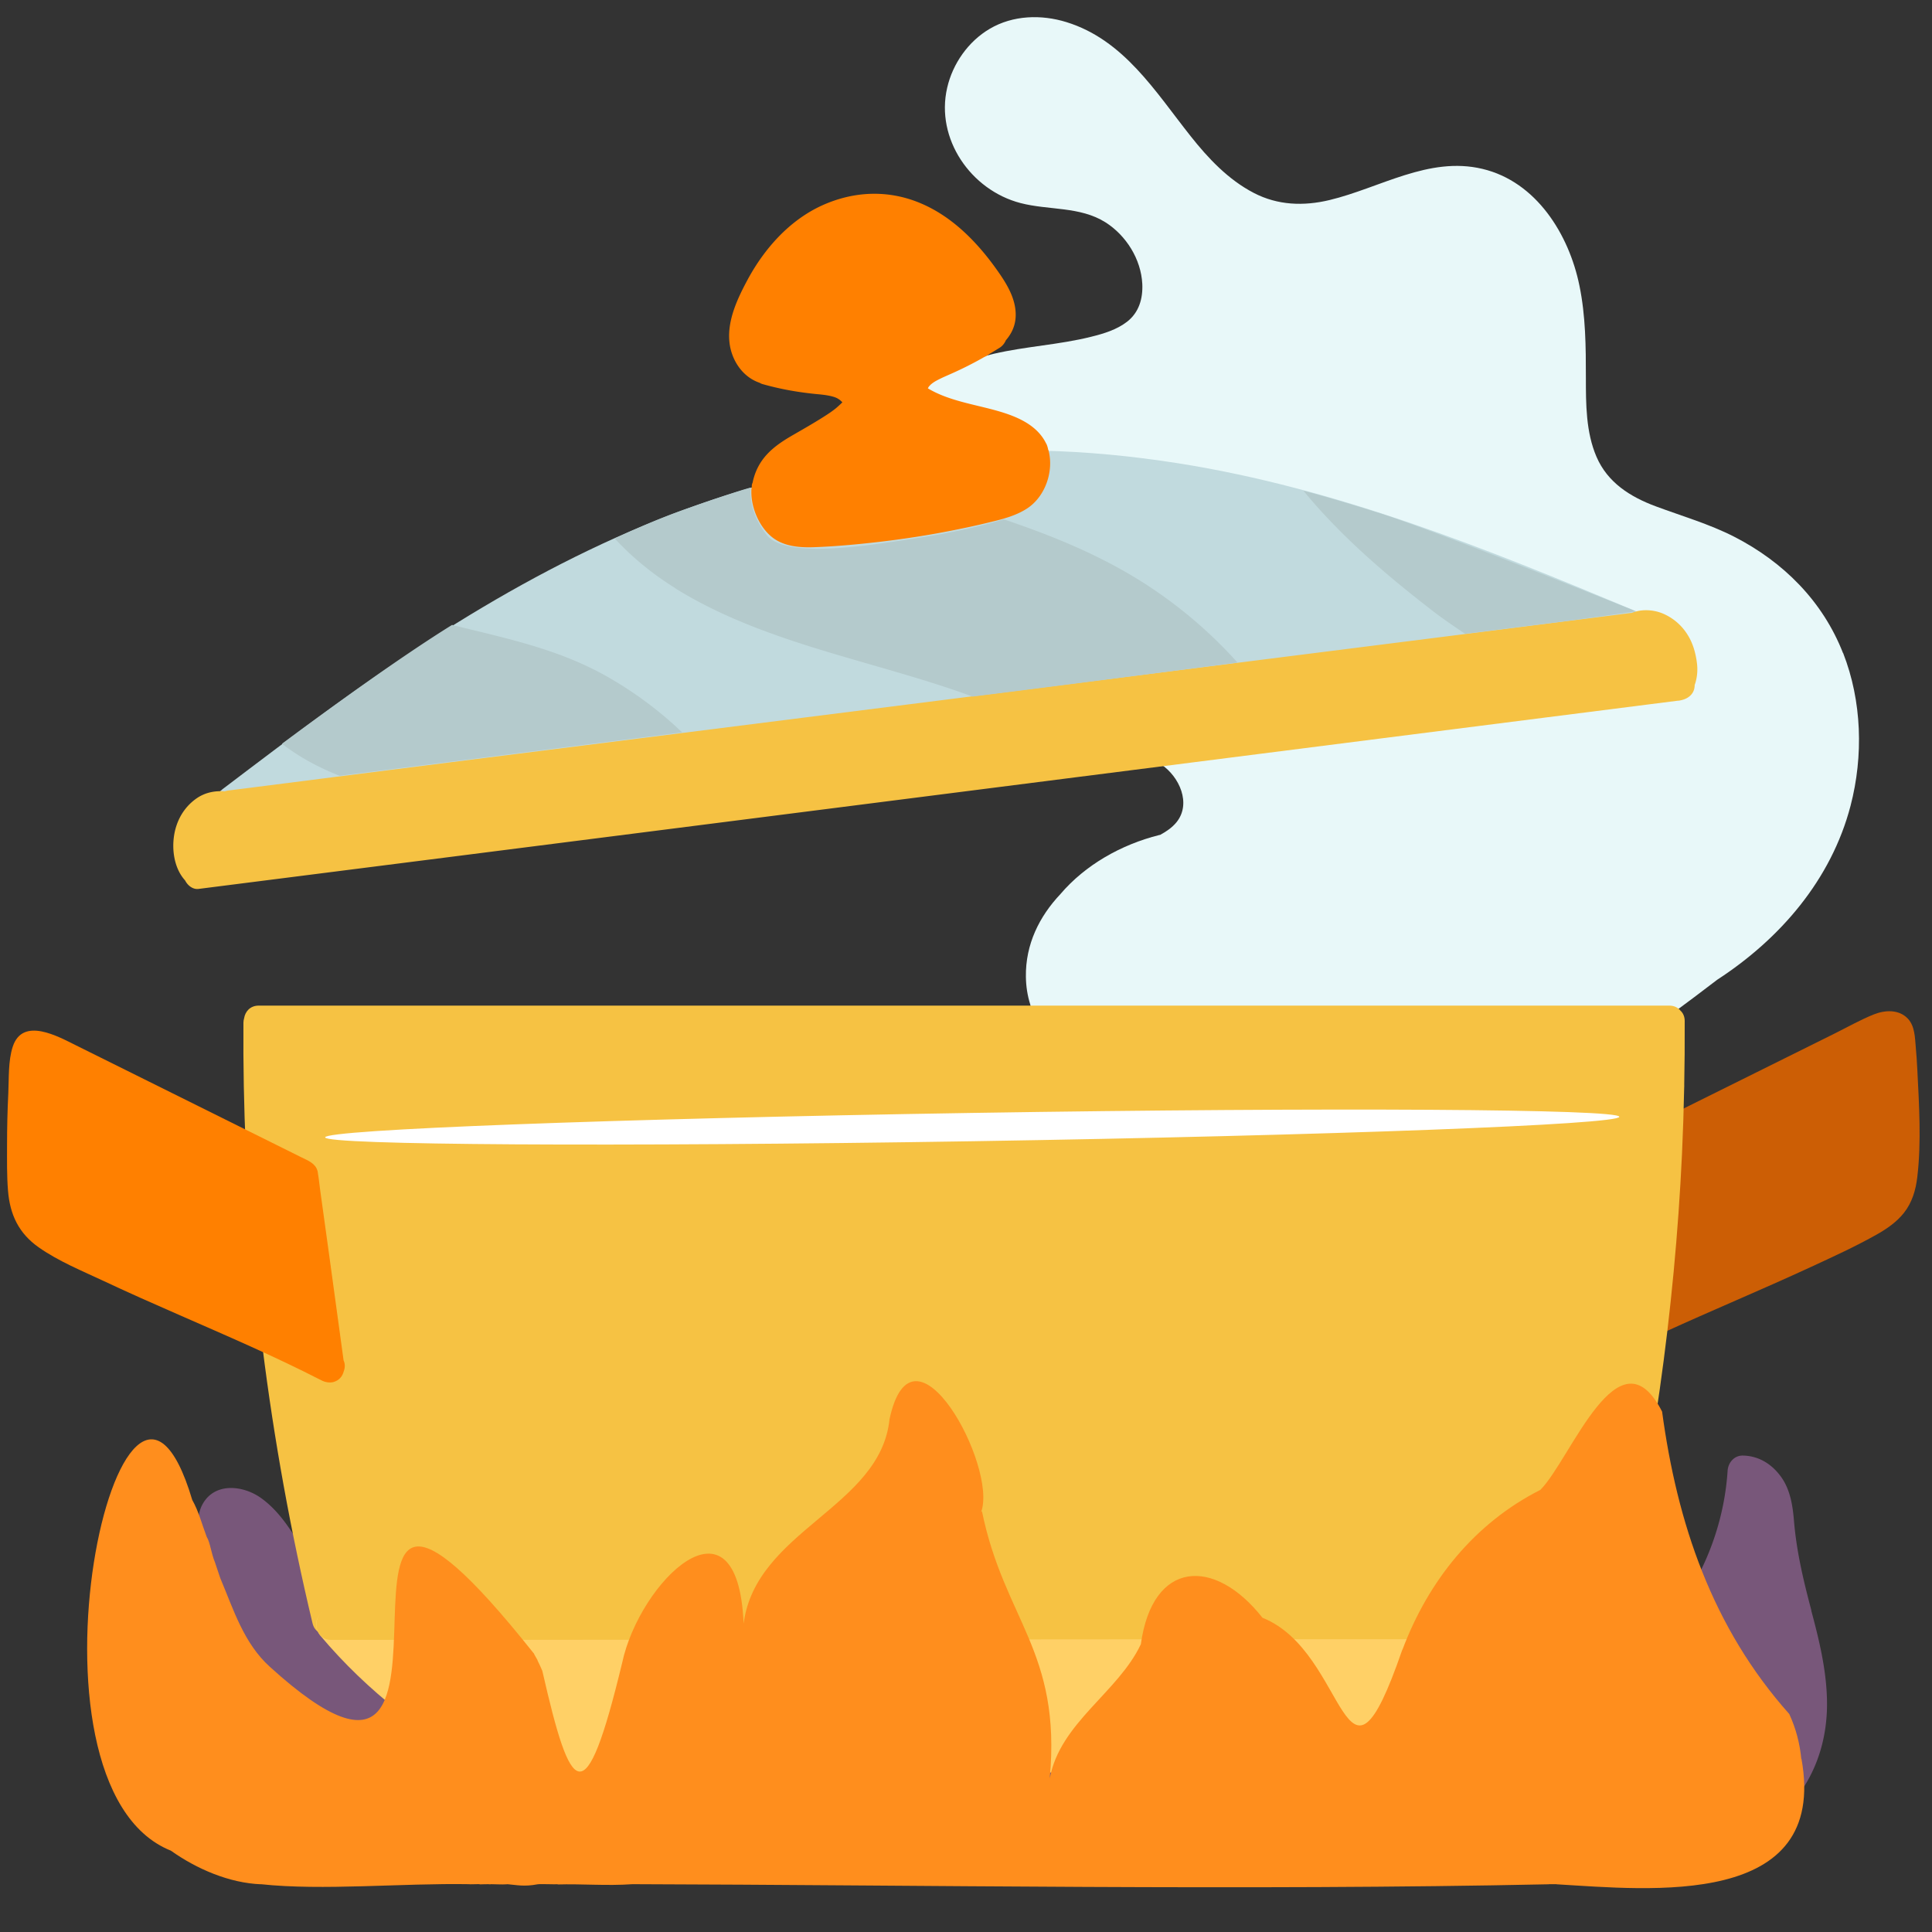 <svg id="Illustration" xmlns="http://www.w3.org/2000/svg" viewBox="0 0 200 200"><rect x="0" y="0" width="200" height="200" fill="#333333" stroke="none"/><defs><style>.cls-1{fill:none}.cls-2{fill:#f6c243}.cls-5{fill:#ffd066}.cls-6{fill:#ff8000}.cls-7{fill:#ff8e1d}.cls-9{fill:#b4cacc}</style></defs><path d="M187.51 166.7c-.81-3.05-1.52-6.02-1.79-9.17-.13-1.6-.37-3.27-1.32-4.61-.94-1.33-2.31-2.21-3.97-2.24-.91-.02-1.54.74-1.59 1.59-.3 4.55-1.76 8.97-4.18 12.83-2.25 3.6-5.37 6.65-8.36 9.69-.92-2.02-1.67-4.07-1.88-6.34-.28-2.9-.81-5.56-2.52-7.99-.6-.86-2.23-1.2-2.76 0-.97 2.25-3.42 3.53-4.93 5.39-1.69 2.08-2.93 4.44-4.12 6.83-1.71 3.45-3.63 7.57-7.04 9.68-.17-5.82-1.27-11.75-4.85-16.47-1.79-2.35-4.05-4.32-6.77-5.49-1.27-.55-2.78-.93-3.8-1.91-.98-.95-1.42-2.32-1.9-3.56-.62-1.62-1.35-3.19-2.69-4.34-1.38-1.18-3.12-1.84-4.92-1.28-.6.18-1.26.84-1.17 1.54.67 5.28-3.63 9.21-7.33 12.25-2.05 1.68-4.15 3.32-5.88 5.34-1.83 2.13-3.05 4.64-4.64 6.94-1.15 1.68-3.01 3.61-5.17 3.94.28-5.77-.96-11.56-3.49-16.75-1.38-2.85-3.2-5.43-5.29-7.8-1.77-2.01-3.91-4.08-4.72-6.71-.4-1.3-.24-2.64-.5-3.95-.28-1.5-1.39-2.76-2.95-2.92-3.26-.34-5.25 3.63-6.65 5.96-1.57 2.62-3 5.34-4.75 7.84a22.625 22.625 0 0 1-6.56 6.26c-5.17 3.27-12.02 6.26-14.05 12.46-.83-1.44-1.86-2.74-3.12-3.85-1.93-1.68-4.32-2.57-6.33-4.11-3.66-2.81-4.69-7.9-8.45-10.64-1.86-1.36-4.86-1.71-6.12.64-.63 1.18-.41 2.45-.3 3.71.12 1.38.08 2.77-.06 4.15-.49 5.14-2.43 10.2-1.77 15.41.59 4.67 2.66 9.53 6.74 12.17.12.1.26.18.42.24.29.13.57.16.82.11h153.28c.38 0 .69-.11.94-.29.11-.06.22-.13.33-.23 2.1-1.88 4.12-3.92 5.58-6.35 1.56-2.59 2.25-5.56 2.2-8.58-.05-3.19-.81-6.31-1.63-9.37l.02-.02Z" style="fill:#78577a" id="Back_fire"/><path d="M190.79 67.61c-2.1-5.37-6.17-9.44-11.27-12.05-2.61-1.33-5.39-2.13-8.13-3.15-2.63-.98-4.97-2.45-6.12-5.12-1.1-2.55-1.1-5.47-1.1-8.19 0-3.2-.02-6.4-.67-9.54-1.08-5.29-4.46-10.76-10.05-12.08-5.54-1.32-10.61 1.98-15.82 3.23-2.68.64-5.36.55-7.84-.74-2.64-1.37-4.72-3.58-6.54-5.88-3.65-4.6-6.9-9.96-12.85-11.8-2.61-.81-5.55-.72-7.94.69-2.22 1.3-3.84 3.61-4.41 6.11-1.22 5.28 2.45 10.59 7.59 11.93 2.92.76 6.15.33 8.79 1.99 2.15 1.36 3.69 3.82 3.82 6.38.07 1.52-.34 2.95-1.57 3.91-1.07.83-2.42 1.24-3.72 1.56-3.31.83-6.75.99-10.07 1.76-2.67.62-5.29 1.68-7.4 3.46-2.32 1.96-3.44 4.73-4.03 7.65-1.28 6.3-2.08 13.27.06 19.46 1.69 4.87 5.36 9.33 10.39 10.93 3.07.97 6.25.5 9.37.08 2.91-.4 6.35-.79 8.93.94 1.86 1.23 3.16 4.05 1.57 5.99-.45.55-1.06.96-1.69 1.3-.03 0-.05 0-.08.01-3.95.99-7.67 3.1-10.24 6.12-2.18 2.31-3.62 5.2-3.57 8.55.01.98.16 1.95.45 2.87 1.21 5.4 6.17 9.58 10.94 12.11 12.5 6.64 27.51 4.39 39.79-1.51 7.32-3.51 13.97-8.24 20.39-13.16 6.52-4.24 11.8-10.36 13.8-18.01 1.34-5.16 1.18-10.82-.77-15.81h-.01Z" style="fill:#e8f8f9" id="Layer_13"/><g id="Cooking_pot"><path d="M198.48 110.71c-.04-.77-.09-1.54-.16-2.31-.09-1-.09-2.16-.81-2.94-.93-.99-2.37-.91-3.53-.45-1.4.56-2.75 1.33-4.1 2l-17.4 8.64c-1.25.62-.9 2.1.03 2.69l-.51 16.22c-.46.21-.93.41-1.39.63-.79.36-.98 1.49-.57 2.18.47.81 1.4.93 2.18.57 5.02-2.3 10.13-4.42 15.15-6.74 2.36-1.09 4.75-2.18 7.01-3.46 1.01-.58 1.98-1.26 2.71-2.18.86-1.09 1.23-2.37 1.39-3.73.43-3.64.18-7.48 0-11.12Z" style="fill:#cc5e05"/><path class="cls-2" d="M27.17 139.43c1.2 9.62 2.93 19.17 5.18 28.6.47 2 3.55 1.15 3.08-.85-2.19-9.15-3.9-18.42-5.07-27.75-.11-.86-.66-1.59-1.59-1.59-.78 0-1.7.74-1.59 1.59Z"/><path class="cls-2" d="M174.01 104.68c-.25-.34-.66-.58-1.21-.58H26.79c-.9 0-1.41.62-1.52 1.31-.04.14-.07.29-.07.45-.03 4.38.05 8.76.25 13.13.04.86.71 1.59 1.59 1.59.54 0 1.06-.31 1.35-.75l2.93 1.81s2.2 19.6 2.74 19.88c.53.28-5.29-2.08-5.29-2.08.91 9.3 5.13 28.17 5.53 28.77s41.85-.6 41.85-.6l88.18.58c.64 1.06 2.54 1.22 2.91-.32 3.8-15.87 6.11-32.1 6.88-48.41.21-4.58.3-9.18.28-13.77 0-.43-.15-.76-.37-1.01Z"/><path class="cls-5" d="M164.16 166.95c-4.7 5.6-10.54 10.06-16.96 13.53-1.81.98-.2 3.73 1.61 2.76 6.63-3.59 12.75-8.24 17.61-14.02.55-.66.64-1.61 0-2.25-.57-.57-1.7-.66-2.25 0Z"/><path class="cls-6" d="M35.57 140.84 34.1 130.1l-.96-6.93c-.08-.57-.13-1.15-.23-1.71-.01-.08-.01-.16-.04-.24-.22-.81-1-1.08-1.68-1.42l-1.89-.94-14.33-7.12-7.09-3.52c-1.84-.91-5.53-3-6.56.13-.48 1.46-.39 3.29-.46 4.81-.09 1.79-.13 3.59-.13 5.37 0 1.57-.03 3.17.1 4.74.2 2.47 1.11 4.4 3.17 5.85 2.06 1.45 4.52 2.45 6.8 3.52 2.53 1.19 5.09 2.32 7.65 3.44 4.97 2.18 9.97 4.32 14.8 6.8.39.21.87.29 1.26.19.6-.17.94-.59 1.07-1.1.14-.36.16-.76 0-1.11Z"/><path class="cls-5" d="M107.7 168.21s-61.44-.01-71.28 0c-.34-.38-.68-.74-1-1.13-.55-.66-1.69-.57-2.25 0-.65.65-.55 1.59 0 2.25 4.84 5.76 10.92 10.41 17.52 13.98.19.13.43.21.7.24h.06c.05 0 .08.02.13.02 13.06 0 26.11-.01 39.17-.04 11.12-.02 22.24-.05 33.37-.06 7.96 0 15.93-.01 23.89-.01 1.41 0 1.85-1.51 1.32-2.45 2.48-1.6 7.72-5.04 9.57-6.52 2.44-1.96 6.29-6.28 6.29-6.28H107.7Z"/><path class="cls-2" d="M34.29 169.76c16.93 0 33.88-.01 50.81-.03 17.35-.01 34.71-.04 52.07-.04h28.12c2.05 0 2.05-3.19 0-3.19-16.93 0-33.88.01-50.81.03-17.35.01-34.71.04-52.07.04H34.29c-2.05 0-2.05 3.19 0 3.19ZM27.49 114.02h145.3c2.05 0 2.05-3.19 0-3.19H27.49c-2.05 0-2.05 3.19 0 3.19Z"/></g><g id="Top"><path d="M169.08 63.16c-15.28-6.4-30.7-12.62-47.17-15.21-4.7-.74-9.45-1.2-14.21-1.3-1.48-.03-1.89 1.62-1.23 2.56-.24.58-.64 1.41-1.64 2.45-1.91 1.98-1.61.59-4.34 1.66-2.73 1.07-11 1.37-15.75 1.74-2.73.21-4.28-.88-5.11-1.85 1.43-.84.58-3.41-1.25-2.9C62.29 54.82 47.83 63.45 34.4 73.2c-3.83 2.78-7.6 5.64-11.37 8.5-.69.52-1.04 1.37-.57 2.18.4.67 1.49 1.1 2.18.57l1.77-1.35 12.83-1.55 88.27-11.34 38.05-5.08c.89.37 1.79.74 2.68 1.12.79.33 1.76-.36 1.96-1.11.26-.92-.32-1.63-1.11-1.96Z" style="fill:#c1dade"/><path class="cls-6" d="M108.51 46.58c-.03-.19-.08-.38-.16-.57-.02-.06-.06-.1-.08-.15 0-.01-.02-.02-.02-.04-1.09-2.12-3.59-2.93-5.75-3.49-2.17-.56-4.52-.97-6.45-2.13.03-.05.05-.09.08-.14.01-.02.02-.03.03-.05.06-.06.12-.13.18-.19.02-.02.13-.11.18-.15.04-.03.09-.06.1-.07.19-.13.4-.24.6-.34.39-.2.8-.37 1.2-.55a37.55 37.55 0 0 0 3.47-1.75c.09-.04.18-.08.27-.14.1-.06.2-.13.3-.2.34-.2.68-.41 1.02-.62.29-.18.51-.46.65-.78.57-.66.96-1.45 1.01-2.42.09-1.88-1-3.55-2.04-5-1.97-2.75-4.46-5.29-7.59-6.67-3.41-1.51-7.06-1.39-10.44.15-3.34 1.53-5.92 4.43-7.65 7.62-1.05 1.95-2.15 4.24-1.91 6.51.19 1.84 1.33 3.6 3.11 4.21.11.06.22.12.35.15 1.87.53 3.78.86 5.71 1.04.7.06 1.54.18 1.99.42.11.06.21.13.31.2 0 .01.11.11.2.19 0 0 0 .01.02.03-.21.21-.42.4-.64.59-.04.04-.39.3-.16.13l-.38.28c-.26.18-.52.35-.79.52-1.01.64-2.06 1.24-3.1 1.84-.96.55-1.93 1.17-2.69 1.98-.82.87-1.3 1.86-1.53 2.97-.04.09-.07.18-.08.27-.01.08 0 .16-.02.25 0 .06-.02.12-.03.18v.17c-.04 1.88.97 4.09 2.55 5.06 1.21.74 2.75.81 4.12.75 1.52-.06 3.05-.18 4.57-.33 3.03-.3 6.06-.72 9.06-1.3 1.51-.29 3.02-.61 4.51-.98 1.29-.31 2.64-.67 3.76-1.41 1.88-1.25 2.77-3.87 2.18-6.05Z"/><path class="cls-2" d="M175.43 70.92c.26-.72.33-1.51.24-2.25-.13-1.07-.43-2.14-1.03-3.05a5.544 5.544 0 0 0-2.61-2.15c-.95-.37-2.14-.42-3.08-.03-8.65 1.1-17.3 2.2-25.95 3.29l-29.43 3.72-30.38 3.84-29.67 3.75c-8.95 1.13-17.9 2.27-26.85 3.41-1.01.13-2.01.26-3.02.38-.13.02-.26.05-.39.09-1.03-.08-2.03.12-2.9.72-.98.68-1.69 1.64-2.08 2.79-.61 1.78-.45 4.25.88 5.71.27.53.81.96 1.4.88l27.07-3.44 31.18-3.97 32.66-4.16 31.51-4.01 27.84-3.54 2.84-.36c.13 0 .27-.03.39-.06.76-.17 1.38-.69 1.38-1.55Z"/></g><g id="Layer_15"><path class="cls-1" d="m22.75 81.87 9.65-1.2 2.78-.35c-2.13-.84-4.15-1.91-5.97-3.32-3.78 2.81-6.45 4.87-6.45 4.87ZM128.11 68.6c3.44-.45 5.75-.74 5.75-.74s9.93-1.25 17.82-2.25c-1.22-.8-2.42-1.63-3.56-2.52-4.68-3.61-9.39-7.66-13.19-12.29-2.83-.74-5.89-1.44-10.17-2.28-8.19-1.62-16.05-1.71-16.05-1.71.46 3.23-1.08 5.21-2.45 6.04-.45.27-1.28.59-2.34.91 4.99 1.68 9.86 3.66 14.32 6.48 3.69 2.33 7 5.16 9.88 8.35ZM99.37 71.64c-9.79-3.41-20.6-5.22-29.5-10.76a30.622 30.622 0 0 1-6.24-5.12c-4.06 1.91-8.65 4.34-13.94 7.23-.87.47-1.85 1.06-2.89 1.7 5.54 1.38 10.94 2.44 16.08 5.36a39.85 39.85 0 0 1 7.75 5.77l1.52-.19s22.08-2.78 25.91-3.2c.47-.05 1.39-.16 2.62-.31-.43-.16-.86-.32-1.3-.47Z"/><path class="cls-9" d="M46.8 64.69c-5.32 3.3-12.48 8.49-17.61 12.3 1.82 1.41 3.84 2.48 5.97 3.32l35.46-4.49a39.449 39.449 0 0 0-7.75-5.77c-5.14-2.91-10.54-3.98-16.08-5.36ZM69.87 60.88c8.9 5.55 19.72 7.35 29.5 10.76.43.15.87.31 1.3.47 6.02-.74 19.65-2.51 27.44-3.52a47.2 47.2 0 0 0-9.88-8.35c-4.47-2.82-9.33-4.8-14.32-6.48-2.2.67-5.42 1.4-8.55 1.87-4.66.71-13.93 2.37-15.99-.25-2.05-2.62-1.65-4.91-1.65-4.91s-1.37.33-7.03 2.33c-2.18.77-4.51 1.76-7.05 2.95 1.79 1.93 3.89 3.66 6.24 5.12ZM148.11 63.09c1.15.89 2.35 1.71 3.56 2.52 3.77-.47 7.07-.89 8.59-1.08 4.7-.58 9.09-1.25 9.09-1.25s-20.32-8.19-26.51-10.15c-2.95-.93-5.34-1.65-7.91-2.33 3.8 4.63 8.5 8.67 13.19 12.29Z"/></g><path class="cls-7" d="M186.47 182.09c-.15-1.6-.56-3.17-1.24-4.64h.01c-8.01-8.97-11.63-19.82-13.18-31.32-4.48-8.78-9.44 4.92-12.6 8.1-6.81 3.45-11.59 9.4-14.28 16.55-.01.03-.03.06-.04.08v-.01c-6.11 17.66-5.49.18-14.45-3.38-4.95-6.3-11.38-6-12.59 2.74-2.36 5-8.37 8.13-9.43 13.89 1.22-13.17-4.73-16.44-7.02-27.67-.02.04-.06.08-.09.11 1.77-4.67-7.05-20.98-9.48-9.61-.94 9.12-13.86 11.49-15.1 21.15-.61-14.37-10.8-4.34-12.58 4.08-3.83 15.85-5.29 13.82-8.26.8-.16-.37-.33-.74-.51-1.1h.02c-.14-.27-.3-.48-.4-.73v.02c-27.32-34.35-1.97 24.41-27.3 1.41-2.72-2.45-3.77-5.93-5.15-9.2-.19-.52-.38-1.17-.54-1.61-.42-1.01-.5-2.08-.86-2.65-.5-1.31-.82-2.63-1.5-3.83-7.23-24.33-19.19 29.52-2.21 36.31 2.69 1.91 6.06 3.35 9.32 3.48 0 0-.01 0-.02-.01 6.41.69 14.56-.12 21.58 0-.05.03 1.05-.02 1.1 0l-.02.02c.23 0 .72-.03.97-.02-.06.03.21 0 .2.01 0 0-.01 0-.02-.01.61 0 1.09.05 1.71.01v-.01c.99.08 1.72.28 3.15.01.38-.05 1.82.03 2.16-.01-.06 0-.11.02-.17.03 2.57-.08 5.13.16 7.83-.03 29.62.08 63.77.67 94.85.01l-.01-.01h.82s-.01 0-.02.01c9.68.57 28.17 2.56 25.37-12.98Z"/><path class="cls-7" d="M145.14 170.79v.06c.01-.02.02-.05.03-.07h-.04Z"/><path d="M167.63 115.61c-.01-.81-30.02-.99-67.01-.4-37 .59-66.98 1.73-66.96 2.53s30.02.99 67.01.4c37-.59 66.98-1.73 66.96-2.53Z" style="fill:#fff"/></svg>